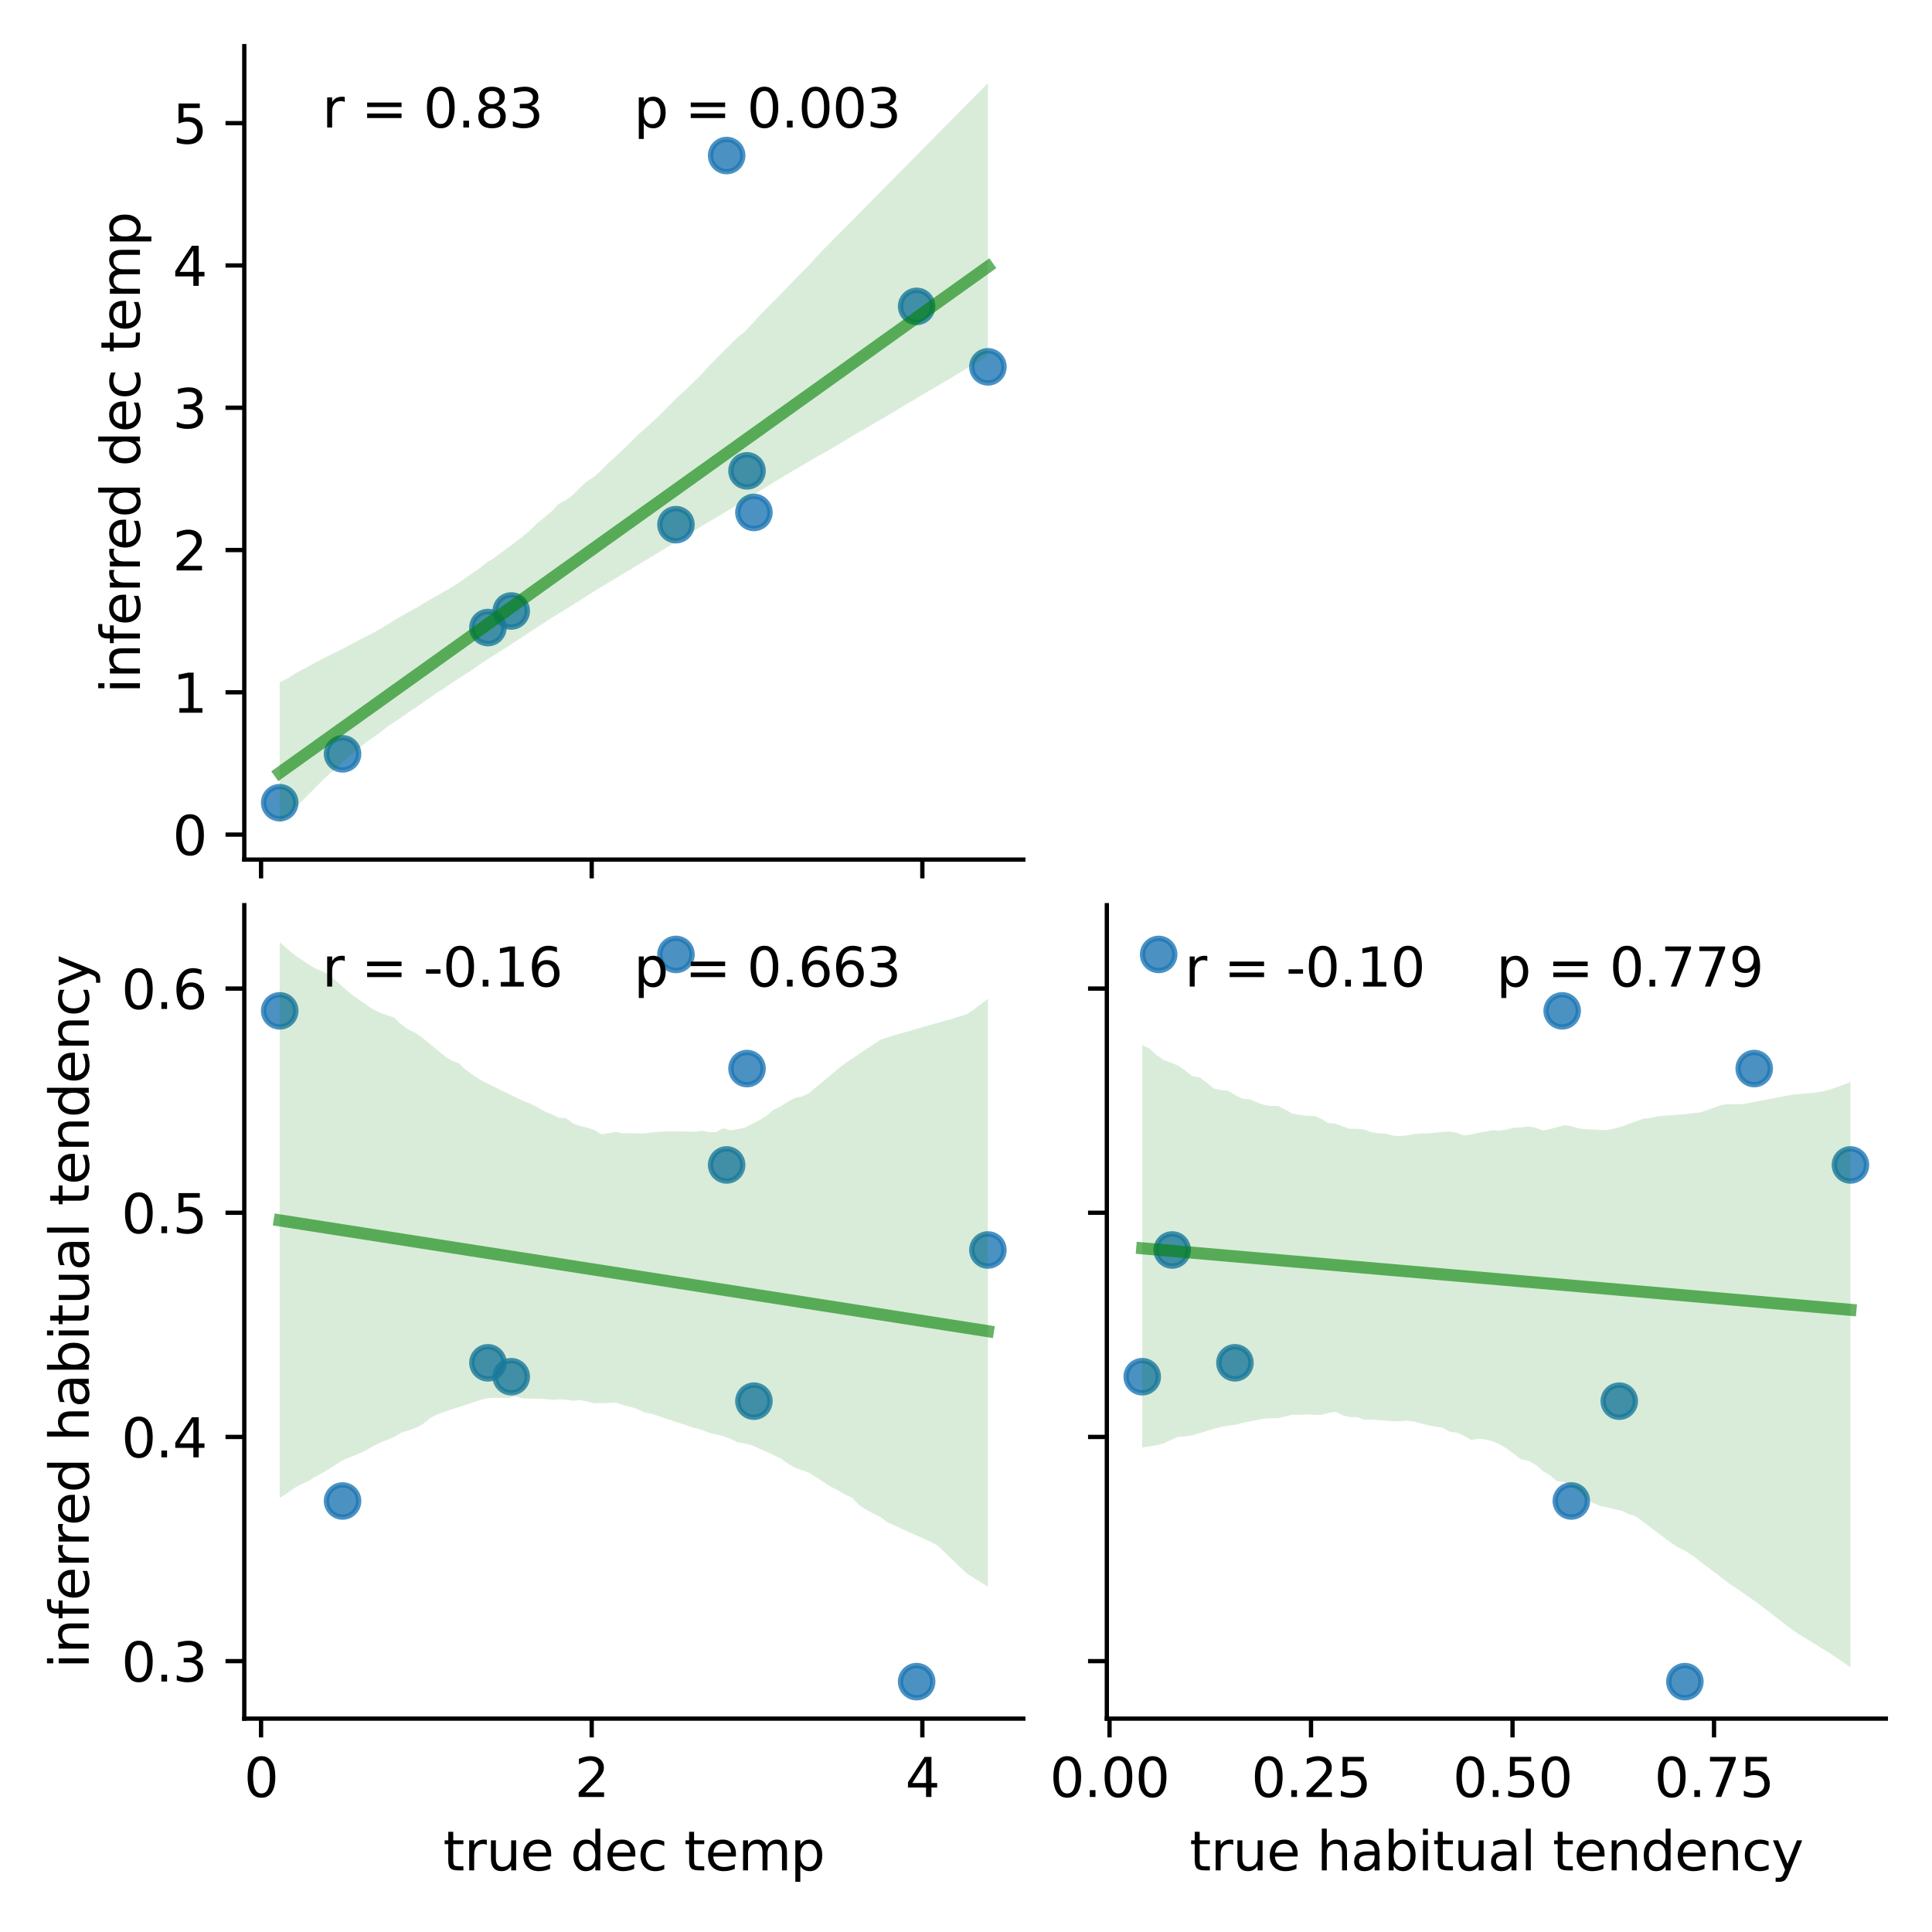 <?xml version="1.0" encoding="utf-8" standalone="no"?>
<!DOCTYPE svg PUBLIC "-//W3C//DTD SVG 1.1//EN"
  "http://www.w3.org/Graphics/SVG/1.1/DTD/svg11.dtd">
<svg xmlns:xlink="http://www.w3.org/1999/xlink" width="360pt" height="360pt" viewBox="0 0 360 360" xmlns="http://www.w3.org/2000/svg" version="1.1">
 <defs>
  <style type="text/css">*{stroke-linejoin: round; stroke-linecap: butt}</style>
 </defs>
 <g id="figure_1">
  <g id="patch_1">
   <path d="M 0 360 
L 360 360 
L 360 0 
L 0 0 
z
" style="fill: #ffffff"/>
  </g>
  <g id="axes_1">
   <g id="patch_2">
    <path d="M 45.52 160.17 
L 190.679 160.17 
L 190.679 8.6 
L 45.52 8.6 
z
" style="fill: #ffffff"/>
   </g>
   <g id="PathCollection_1">
    <defs>
     <path id="m0ce96369a1" d="M 0 3 
C 0.796 3 1.559 2.684 2.121 2.121 
C 2.684 1.559 3 0.796 3 0 
C 3 -0.796 2.684 -1.559 2.121 -2.121 
C 1.559 -2.684 0.796 -3 0 -3 
C -0.796 -3 -1.559 -2.684 -2.121 -2.121 
C -2.684 -1.559 -3 -0.796 -3 0 
C -3 0.796 -2.684 1.559 -2.121 2.121 
C -1.559 2.684 -0.796 3 0 3 
z
" style="stroke: #1f77b4; stroke-opacity: 0.8"/>
    </defs>
    <g clip-path="url(#p98233276cc)">
     <use xlink:href="#m0ce96369a1" x="135.4" y="28.982" style="fill: #1f77b4; fill-opacity: 0.8; stroke: #1f77b4; stroke-opacity: 0.8"/>
     <use xlink:href="#m0ce96369a1" x="140.481" y="95.484" style="fill: #1f77b4; fill-opacity: 0.8; stroke: #1f77b4; stroke-opacity: 0.8"/>
     <use xlink:href="#m0ce96369a1" x="63.831" y="140.466" style="fill: #1f77b4; fill-opacity: 0.8; stroke: #1f77b4; stroke-opacity: 0.8"/>
     <use xlink:href="#m0ce96369a1" x="184.081" y="68.357" style="fill: #1f77b4; fill-opacity: 0.8; stroke: #1f77b4; stroke-opacity: 0.8"/>
     <use xlink:href="#m0ce96369a1" x="52.118" y="149.57" style="fill: #1f77b4; fill-opacity: 0.8; stroke: #1f77b4; stroke-opacity: 0.8"/>
     <use xlink:href="#m0ce96369a1" x="90.92" y="116.936" style="fill: #1f77b4; fill-opacity: 0.8; stroke: #1f77b4; stroke-opacity: 0.8"/>
     <use xlink:href="#m0ce96369a1" x="125.955" y="97.766" style="fill: #1f77b4; fill-opacity: 0.8; stroke: #1f77b4; stroke-opacity: 0.8"/>
     <use xlink:href="#m0ce96369a1" x="170.801" y="57.088" style="fill: #1f77b4; fill-opacity: 0.8; stroke: #1f77b4; stroke-opacity: 0.8"/>
     <use xlink:href="#m0ce96369a1" x="139.196" y="87.735" style="fill: #1f77b4; fill-opacity: 0.8; stroke: #1f77b4; stroke-opacity: 0.8"/>
     <use xlink:href="#m0ce96369a1" x="95.263" y="113.847" style="fill: #1f77b4; fill-opacity: 0.8; stroke: #1f77b4; stroke-opacity: 0.8"/>
    </g>
   </g>
   <g id="PolyCollection_1">
    <path d="M 52.118 127.131 
L 52.118 153.28 
L 53.451 152.009 
L 54.784 150.755 
L 56.117 149.424 
L 57.45 148.082 
L 58.783 146.739 
L 60.116 145.394 
L 61.449 144.128 
L 62.782 143.076 
L 64.115 141.781 
L 65.448 140.61 
L 66.781 139.493 
L 68.114 138.402 
L 69.447 137.471 
L 70.78 136.509 
L 72.112 135.465 
L 73.445 134.57 
L 74.778 133.683 
L 76.111 132.729 
L 77.444 131.839 
L 78.777 130.937 
L 80.11 130.005 
L 81.443 129.071 
L 82.776 128.224 
L 84.109 127.313 
L 85.442 126.43 
L 86.775 125.598 
L 88.108 124.729 
L 89.441 123.811 
L 90.774 122.886 
L 92.107 122.054 
L 93.44 121.229 
L 94.773 120.372 
L 96.106 119.49 
L 97.439 118.626 
L 98.772 117.755 
L 100.105 116.882 
L 101.438 116.009 
L 102.77 115.154 
L 104.103 114.328 
L 105.436 113.518 
L 106.769 112.695 
L 108.102 111.841 
L 109.435 110.985 
L 110.768 110.142 
L 112.101 109.327 
L 113.434 108.526 
L 114.767 107.726 
L 116.1 106.925 
L 117.433 106.124 
L 118.766 105.323 
L 120.099 104.522 
L 121.432 103.72 
L 122.765 102.919 
L 124.098 102.118 
L 125.431 101.292 
L 126.764 100.473 
L 128.097 99.673 
L 129.43 98.873 
L 130.763 98.032 
L 132.096 97.224 
L 133.428 96.437 
L 134.761 95.649 
L 136.094 94.861 
L 137.427 94.051 
L 138.76 93.218 
L 140.093 92.394 
L 141.426 91.57 
L 142.759 90.749 
L 144.092 89.931 
L 145.425 89.117 
L 146.758 88.303 
L 148.091 87.543 
L 149.424 86.741 
L 150.757 85.966 
L 152.09 85.185 
L 153.423 84.453 
L 154.756 83.669 
L 156.089 82.897 
L 157.422 82.098 
L 158.755 81.298 
L 160.088 80.497 
L 161.421 79.761 
L 162.754 78.955 
L 164.086 78.201 
L 165.419 77.41 
L 166.752 76.618 
L 168.085 75.825 
L 169.418 75.032 
L 170.751 74.239 
L 172.084 73.434 
L 173.417 72.654 
L 174.75 71.871 
L 176.083 71.089 
L 177.416 70.3 
L 178.749 69.489 
L 180.082 68.693 
L 181.415 67.9 
L 182.748 67.108 
L 184.081 66.331 
L 184.081 15.49 
L 184.081 15.49 
L 182.748 16.838 
L 181.415 18.187 
L 180.082 19.536 
L 178.749 20.885 
L 177.416 22.234 
L 176.083 23.583 
L 174.75 24.931 
L 173.417 26.28 
L 172.084 27.629 
L 170.751 28.978 
L 169.418 30.327 
L 168.085 31.676 
L 166.752 33.025 
L 165.419 34.373 
L 164.086 35.722 
L 162.754 37.071 
L 161.421 38.42 
L 160.088 39.769 
L 158.755 41.118 
L 157.422 42.466 
L 156.089 43.815 
L 154.756 45.164 
L 153.423 46.519 
L 152.09 47.912 
L 150.757 49.402 
L 149.424 50.716 
L 148.091 52.082 
L 146.758 53.47 
L 145.425 54.859 
L 144.092 56.201 
L 142.759 57.533 
L 141.426 58.915 
L 140.093 60.396 
L 138.76 61.806 
L 137.427 62.863 
L 136.094 64.192 
L 134.761 65.522 
L 133.428 66.854 
L 132.096 68.185 
L 130.763 69.692 
L 129.43 71.007 
L 128.097 72.321 
L 126.764 73.505 
L 125.431 74.81 
L 124.098 76.149 
L 122.765 77.504 
L 121.432 78.742 
L 120.099 79.954 
L 118.766 81.1 
L 117.433 82.482 
L 116.1 83.748 
L 114.767 85.008 
L 113.434 86.202 
L 112.101 87.534 
L 110.768 88.801 
L 109.435 89.623 
L 108.102 90.838 
L 106.769 92.203 
L 105.436 93.181 
L 104.103 93.905 
L 102.77 95.294 
L 101.438 96.409 
L 100.105 97.488 
L 98.772 98.829 
L 97.439 99.931 
L 96.106 100.947 
L 94.773 101.961 
L 93.44 102.943 
L 92.107 103.958 
L 90.774 104.764 
L 89.441 105.822 
L 88.108 106.746 
L 86.775 107.651 
L 85.442 108.609 
L 84.109 109.464 
L 82.776 110.219 
L 81.443 110.975 
L 80.11 111.73 
L 78.777 112.52 
L 77.444 113.339 
L 76.111 114.052 
L 74.778 114.812 
L 73.445 115.617 
L 72.112 116.422 
L 70.78 117.228 
L 69.447 117.978 
L 68.114 118.661 
L 66.781 119.344 
L 65.448 120.027 
L 64.115 120.768 
L 62.782 121.427 
L 61.449 122.087 
L 60.116 122.752 
L 58.783 123.432 
L 57.45 124.216 
L 56.117 124.86 
L 54.784 125.639 
L 53.451 126.483 
L 52.118 127.131 
z
" clip-path="url(#p98233276cc)" style="fill: #008000; fill-opacity: 0.15"/>
   </g>
   <g id="matplotlib.axis_1">
    <g id="xtick_1">
     <g id="line2d_1">
      <defs>
       <path id="me185309264" d="M 0 0 
L 0 3.5 
" style="stroke: #000000; stroke-width: 0.8"/>
      </defs>
      <g>
       <use xlink:href="#me185309264" x="48.644" y="160.17" style="stroke: #000000; stroke-width: 0.8"/>
      </g>
     </g>
    </g>
    <g id="xtick_2">
     <g id="line2d_2">
      <g>
       <use xlink:href="#me185309264" x="110.255" y="160.17" style="stroke: #000000; stroke-width: 0.8"/>
      </g>
     </g>
    </g>
    <g id="xtick_3">
     <g id="line2d_3">
      <g>
       <use xlink:href="#me185309264" x="171.866" y="160.17" style="stroke: #000000; stroke-width: 0.8"/>
      </g>
     </g>
    </g>
   </g>
   <g id="matplotlib.axis_2">
    <g id="ytick_1">
     <g id="line2d_4">
      <defs>
       <path id="m3d293c53b1" d="M 0 0 
L -3.5 0 
" style="stroke: #000000; stroke-width: 0.8"/>
      </defs>
      <g>
       <use xlink:href="#m3d293c53b1" x="45.52" y="155.517" style="stroke: #000000; stroke-width: 0.8"/>
      </g>
     </g>
     <g id="text_1">
      <!-- 0 -->
      <g transform="translate(32.157 159.316) scale(0.1 -0.1)">
       <defs>
        <path id="DejaVuSans-30" d="M 2034 4250 
Q 1547 4250 1301 3770 
Q 1056 3291 1056 2328 
Q 1056 1369 1301 889 
Q 1547 409 2034 409 
Q 2525 409 2770 889 
Q 3016 1369 3016 2328 
Q 3016 3291 2770 3770 
Q 2525 4250 2034 4250 
z
M 2034 4750 
Q 2819 4750 3233 4129 
Q 3647 3509 3647 2328 
Q 3647 1150 3233 529 
Q 2819 -91 2034 -91 
Q 1250 -91 836 529 
Q 422 1150 422 2328 
Q 422 3509 836 4129 
Q 1250 4750 2034 4750 
z
" transform="scale(0.016)"/>
       </defs>
       <use xlink:href="#DejaVuSans-30"/>
      </g>
     </g>
    </g>
    <g id="ytick_2">
     <g id="line2d_5">
      <g>
       <use xlink:href="#m3d293c53b1" x="45.52" y="129.003" style="stroke: #000000; stroke-width: 0.8"/>
      </g>
     </g>
     <g id="text_2">
      <!-- 1 -->
      <g transform="translate(32.157 132.802) scale(0.1 -0.1)">
       <defs>
        <path id="DejaVuSans-31" d="M 794 531 
L 1825 531 
L 1825 4091 
L 703 3866 
L 703 4441 
L 1819 4666 
L 2450 4666 
L 2450 531 
L 3481 531 
L 3481 0 
L 794 0 
L 794 531 
z
" transform="scale(0.016)"/>
       </defs>
       <use xlink:href="#DejaVuSans-31"/>
      </g>
     </g>
    </g>
    <g id="ytick_3">
     <g id="line2d_6">
      <g>
       <use xlink:href="#m3d293c53b1" x="45.52" y="102.489" style="stroke: #000000; stroke-width: 0.8"/>
      </g>
     </g>
     <g id="text_3">
      <!-- 2 -->
      <g transform="translate(32.157 106.289) scale(0.1 -0.1)">
       <defs>
        <path id="DejaVuSans-32" d="M 1228 531 
L 3431 531 
L 3431 0 
L 469 0 
L 469 531 
Q 828 903 1448 1529 
Q 2069 2156 2228 2338 
Q 2531 2678 2651 2914 
Q 2772 3150 2772 3378 
Q 2772 3750 2511 3984 
Q 2250 4219 1831 4219 
Q 1534 4219 1204 4116 
Q 875 4013 500 3803 
L 500 4441 
Q 881 4594 1212 4672 
Q 1544 4750 1819 4750 
Q 2544 4750 2975 4387 
Q 3406 4025 3406 3419 
Q 3406 3131 3298 2873 
Q 3191 2616 2906 2266 
Q 2828 2175 2409 1742 
Q 1991 1309 1228 531 
z
" transform="scale(0.016)"/>
       </defs>
       <use xlink:href="#DejaVuSans-32"/>
      </g>
     </g>
    </g>
    <g id="ytick_4">
     <g id="line2d_7">
      <g>
       <use xlink:href="#m3d293c53b1" x="45.52" y="75.976" style="stroke: #000000; stroke-width: 0.8"/>
      </g>
     </g>
     <g id="text_4">
      <!-- 3 -->
      <g transform="translate(32.157 79.775) scale(0.1 -0.1)">
       <defs>
        <path id="DejaVuSans-33" d="M 2597 2516 
Q 3050 2419 3304 2112 
Q 3559 1806 3559 1356 
Q 3559 666 3084 287 
Q 2609 -91 1734 -91 
Q 1441 -91 1130 -33 
Q 819 25 488 141 
L 488 750 
Q 750 597 1062 519 
Q 1375 441 1716 441 
Q 2309 441 2620 675 
Q 2931 909 2931 1356 
Q 2931 1769 2642 2001 
Q 2353 2234 1838 2234 
L 1294 2234 
L 1294 2753 
L 1863 2753 
Q 2328 2753 2575 2939 
Q 2822 3125 2822 3475 
Q 2822 3834 2567 4026 
Q 2313 4219 1838 4219 
Q 1578 4219 1281 4162 
Q 984 4106 628 3988 
L 628 4550 
Q 988 4650 1302 4700 
Q 1616 4750 1894 4750 
Q 2613 4750 3031 4423 
Q 3450 4097 3450 3541 
Q 3450 3153 3228 2886 
Q 3006 2619 2597 2516 
z
" transform="scale(0.016)"/>
       </defs>
       <use xlink:href="#DejaVuSans-33"/>
      </g>
     </g>
    </g>
    <g id="ytick_5">
     <g id="line2d_8">
      <g>
       <use xlink:href="#m3d293c53b1" x="45.52" y="49.462" style="stroke: #000000; stroke-width: 0.8"/>
      </g>
     </g>
     <g id="text_5">
      <!-- 4 -->
      <g transform="translate(32.157 53.261) scale(0.1 -0.1)">
       <defs>
        <path id="DejaVuSans-34" d="M 2419 4116 
L 825 1625 
L 2419 1625 
L 2419 4116 
z
M 2253 4666 
L 3047 4666 
L 3047 1625 
L 3713 1625 
L 3713 1100 
L 3047 1100 
L 3047 0 
L 2419 0 
L 2419 1100 
L 313 1100 
L 313 1709 
L 2253 4666 
z
" transform="scale(0.016)"/>
       </defs>
       <use xlink:href="#DejaVuSans-34"/>
      </g>
     </g>
    </g>
    <g id="ytick_6">
     <g id="line2d_9">
      <g>
       <use xlink:href="#m3d293c53b1" x="45.52" y="22.948" style="stroke: #000000; stroke-width: 0.8"/>
      </g>
     </g>
     <g id="text_6">
      <!-- 5 -->
      <g transform="translate(32.157 26.748) scale(0.1 -0.1)">
       <defs>
        <path id="DejaVuSans-35" d="M 691 4666 
L 3169 4666 
L 3169 4134 
L 1269 4134 
L 1269 2991 
Q 1406 3038 1543 3061 
Q 1681 3084 1819 3084 
Q 2600 3084 3056 2656 
Q 3513 2228 3513 1497 
Q 3513 744 3044 326 
Q 2575 -91 1722 -91 
Q 1428 -91 1123 -41 
Q 819 9 494 109 
L 494 744 
Q 775 591 1075 516 
Q 1375 441 1709 441 
Q 2250 441 2565 725 
Q 2881 1009 2881 1497 
Q 2881 1984 2565 2268 
Q 2250 2553 1709 2553 
Q 1456 2553 1204 2497 
Q 953 2441 691 2322 
L 691 4666 
z
" transform="scale(0.016)"/>
       </defs>
       <use xlink:href="#DejaVuSans-35"/>
      </g>
     </g>
    </g>
    <g id="text_7">
     <!-- inferred dec temp -->
     <g transform="translate(26.078 129.201) rotate(-90) scale(0.1 -0.1)">
      <defs>
       <path id="DejaVuSans-69" d="M 603 3500 
L 1178 3500 
L 1178 0 
L 603 0 
L 603 3500 
z
M 603 4863 
L 1178 4863 
L 1178 4134 
L 603 4134 
L 603 4863 
z
" transform="scale(0.016)"/>
       <path id="DejaVuSans-6e" d="M 3513 2113 
L 3513 0 
L 2938 0 
L 2938 2094 
Q 2938 2591 2744 2837 
Q 2550 3084 2163 3084 
Q 1697 3084 1428 2787 
Q 1159 2491 1159 1978 
L 1159 0 
L 581 0 
L 581 3500 
L 1159 3500 
L 1159 2956 
Q 1366 3272 1645 3428 
Q 1925 3584 2291 3584 
Q 2894 3584 3203 3211 
Q 3513 2838 3513 2113 
z
" transform="scale(0.016)"/>
       <path id="DejaVuSans-66" d="M 2375 4863 
L 2375 4384 
L 1825 4384 
Q 1516 4384 1395 4259 
Q 1275 4134 1275 3809 
L 1275 3500 
L 2222 3500 
L 2222 3053 
L 1275 3053 
L 1275 0 
L 697 0 
L 697 3053 
L 147 3053 
L 147 3500 
L 697 3500 
L 697 3744 
Q 697 4328 969 4595 
Q 1241 4863 1831 4863 
L 2375 4863 
z
" transform="scale(0.016)"/>
       <path id="DejaVuSans-65" d="M 3597 1894 
L 3597 1613 
L 953 1613 
Q 991 1019 1311 708 
Q 1631 397 2203 397 
Q 2534 397 2845 478 
Q 3156 559 3463 722 
L 3463 178 
Q 3153 47 2828 -22 
Q 2503 -91 2169 -91 
Q 1331 -91 842 396 
Q 353 884 353 1716 
Q 353 2575 817 3079 
Q 1281 3584 2069 3584 
Q 2775 3584 3186 3129 
Q 3597 2675 3597 1894 
z
M 3022 2063 
Q 3016 2534 2758 2815 
Q 2500 3097 2075 3097 
Q 1594 3097 1305 2825 
Q 1016 2553 972 2059 
L 3022 2063 
z
" transform="scale(0.016)"/>
       <path id="DejaVuSans-72" d="M 2631 2963 
Q 2534 3019 2420 3045 
Q 2306 3072 2169 3072 
Q 1681 3072 1420 2755 
Q 1159 2438 1159 1844 
L 1159 0 
L 581 0 
L 581 3500 
L 1159 3500 
L 1159 2956 
Q 1341 3275 1631 3429 
Q 1922 3584 2338 3584 
Q 2397 3584 2469 3576 
Q 2541 3569 2628 3553 
L 2631 2963 
z
" transform="scale(0.016)"/>
       <path id="DejaVuSans-64" d="M 2906 2969 
L 2906 4863 
L 3481 4863 
L 3481 0 
L 2906 0 
L 2906 525 
Q 2725 213 2448 61 
Q 2172 -91 1784 -91 
Q 1150 -91 751 415 
Q 353 922 353 1747 
Q 353 2572 751 3078 
Q 1150 3584 1784 3584 
Q 2172 3584 2448 3432 
Q 2725 3281 2906 2969 
z
M 947 1747 
Q 947 1113 1208 752 
Q 1469 391 1925 391 
Q 2381 391 2643 752 
Q 2906 1113 2906 1747 
Q 2906 2381 2643 2742 
Q 2381 3103 1925 3103 
Q 1469 3103 1208 2742 
Q 947 2381 947 1747 
z
" transform="scale(0.016)"/>
       <path id="DejaVuSans-20" transform="scale(0.016)"/>
       <path id="DejaVuSans-63" d="M 3122 3366 
L 3122 2828 
Q 2878 2963 2633 3030 
Q 2388 3097 2138 3097 
Q 1578 3097 1268 2742 
Q 959 2388 959 1747 
Q 959 1106 1268 751 
Q 1578 397 2138 397 
Q 2388 397 2633 464 
Q 2878 531 3122 666 
L 3122 134 
Q 2881 22 2623 -34 
Q 2366 -91 2075 -91 
Q 1284 -91 818 406 
Q 353 903 353 1747 
Q 353 2603 823 3093 
Q 1294 3584 2113 3584 
Q 2378 3584 2631 3529 
Q 2884 3475 3122 3366 
z
" transform="scale(0.016)"/>
       <path id="DejaVuSans-74" d="M 1172 4494 
L 1172 3500 
L 2356 3500 
L 2356 3053 
L 1172 3053 
L 1172 1153 
Q 1172 725 1289 603 
Q 1406 481 1766 481 
L 2356 481 
L 2356 0 
L 1766 0 
Q 1100 0 847 248 
Q 594 497 594 1153 
L 594 3053 
L 172 3053 
L 172 3500 
L 594 3500 
L 594 4494 
L 1172 4494 
z
" transform="scale(0.016)"/>
       <path id="DejaVuSans-6d" d="M 3328 2828 
Q 3544 3216 3844 3400 
Q 4144 3584 4550 3584 
Q 5097 3584 5394 3201 
Q 5691 2819 5691 2113 
L 5691 0 
L 5113 0 
L 5113 2094 
Q 5113 2597 4934 2840 
Q 4756 3084 4391 3084 
Q 3944 3084 3684 2787 
Q 3425 2491 3425 1978 
L 3425 0 
L 2847 0 
L 2847 2094 
Q 2847 2600 2669 2842 
Q 2491 3084 2119 3084 
Q 1678 3084 1418 2786 
Q 1159 2488 1159 1978 
L 1159 0 
L 581 0 
L 581 3500 
L 1159 3500 
L 1159 2956 
Q 1356 3278 1631 3431 
Q 1906 3584 2284 3584 
Q 2666 3584 2933 3390 
Q 3200 3197 3328 2828 
z
" transform="scale(0.016)"/>
       <path id="DejaVuSans-70" d="M 1159 525 
L 1159 -1331 
L 581 -1331 
L 581 3500 
L 1159 3500 
L 1159 2969 
Q 1341 3281 1617 3432 
Q 1894 3584 2278 3584 
Q 2916 3584 3314 3078 
Q 3713 2572 3713 1747 
Q 3713 922 3314 415 
Q 2916 -91 2278 -91 
Q 1894 -91 1617 61 
Q 1341 213 1159 525 
z
M 3116 1747 
Q 3116 2381 2855 2742 
Q 2594 3103 2138 3103 
Q 1681 3103 1420 2742 
Q 1159 2381 1159 1747 
Q 1159 1113 1420 752 
Q 1681 391 2138 391 
Q 2594 391 2855 752 
Q 3116 1113 3116 1747 
z
" transform="scale(0.016)"/>
      </defs>
      <use xlink:href="#DejaVuSans-69"/>
      <use xlink:href="#DejaVuSans-6e" x="27.783"/>
      <use xlink:href="#DejaVuSans-66" x="91.162"/>
      <use xlink:href="#DejaVuSans-65" x="126.367"/>
      <use xlink:href="#DejaVuSans-72" x="187.891"/>
      <use xlink:href="#DejaVuSans-72" x="227.254"/>
      <use xlink:href="#DejaVuSans-65" x="266.117"/>
      <use xlink:href="#DejaVuSans-64" x="327.641"/>
      <use xlink:href="#DejaVuSans-20" x="391.117"/>
      <use xlink:href="#DejaVuSans-64" x="422.904"/>
      <use xlink:href="#DejaVuSans-65" x="486.381"/>
      <use xlink:href="#DejaVuSans-63" x="547.904"/>
      <use xlink:href="#DejaVuSans-20" x="602.885"/>
      <use xlink:href="#DejaVuSans-74" x="634.672"/>
      <use xlink:href="#DejaVuSans-65" x="673.881"/>
      <use xlink:href="#DejaVuSans-6d" x="735.404"/>
      <use xlink:href="#DejaVuSans-70" x="832.816"/>
     </g>
    </g>
   </g>
   <g id="line2d_10">
    <path d="M 52.118 143.987 
L 53.451 143.035 
L 54.784 142.083 
L 56.117 141.13 
L 57.45 140.178 
L 58.783 139.225 
L 60.116 138.273 
L 61.449 137.32 
L 62.782 136.368 
L 64.115 135.415 
L 65.448 134.463 
L 66.781 133.511 
L 68.114 132.558 
L 69.447 131.606 
L 70.78 130.653 
L 72.112 129.701 
L 73.445 128.748 
L 74.778 127.796 
L 76.111 126.843 
L 77.444 125.891 
L 78.777 124.939 
L 80.11 123.986 
L 81.443 123.034 
L 82.776 122.081 
L 84.109 121.129 
L 85.442 120.176 
L 86.775 119.224 
L 88.108 118.271 
L 89.441 117.319 
L 90.774 116.367 
L 92.107 115.414 
L 93.44 114.462 
L 94.773 113.509 
L 96.106 112.557 
L 97.439 111.604 
L 98.772 110.652 
L 100.105 109.699 
L 101.438 108.747 
L 102.77 107.795 
L 104.103 106.842 
L 105.436 105.89 
L 106.769 104.937 
L 108.102 103.985 
L 109.435 103.032 
L 110.768 102.08 
L 112.101 101.127 
L 113.434 100.175 
L 114.767 99.223 
L 116.1 98.27 
L 117.433 97.318 
L 118.766 96.365 
L 120.099 95.413 
L 121.432 94.46 
L 122.765 93.508 
L 124.098 92.555 
L 125.431 91.603 
L 126.764 90.651 
L 128.097 89.698 
L 129.43 88.746 
L 130.763 87.793 
L 132.096 86.841 
L 133.428 85.888 
L 134.761 84.936 
L 136.094 83.983 
L 137.427 83.031 
L 138.76 82.079 
L 140.093 81.126 
L 141.426 80.174 
L 142.759 79.221 
L 144.092 78.269 
L 145.425 77.316 
L 146.758 76.364 
L 148.091 75.411 
L 149.424 74.459 
L 150.757 73.507 
L 152.09 72.554 
L 153.423 71.602 
L 154.756 70.649 
L 156.089 69.697 
L 157.422 68.744 
L 158.755 67.792 
L 160.088 66.839 
L 161.421 65.887 
L 162.754 64.934 
L 164.086 63.982 
L 165.419 63.03 
L 166.752 62.077 
L 168.085 61.125 
L 169.418 60.172 
L 170.751 59.22 
L 172.084 58.267 
L 173.417 57.315 
L 174.75 56.362 
L 176.083 55.41 
L 177.416 54.458 
L 178.749 53.505 
L 180.082 52.553 
L 181.415 51.6 
L 182.748 50.648 
L 184.081 49.695 
" clip-path="url(#p98233276cc)" style="fill: none; stroke: #008000; stroke-opacity: 0.6; stroke-width: 2.25; stroke-linecap: square"/>
   </g>
   <g id="patch_3">
    <path d="M 45.52 160.17 
L 45.52 8.6 
" style="fill: none; stroke: #000000; stroke-width: 0.8; stroke-linejoin: miter; stroke-linecap: square"/>
   </g>
   <g id="patch_4">
    <path d="M 45.52 160.17 
L 190.679 160.17 
" style="fill: none; stroke: #000000; stroke-width: 0.8; stroke-linejoin: miter; stroke-linecap: square"/>
   </g>
   <g id="text_8">
    <!-- r = 0.83  -->
    <g transform="translate(60.036 23.757) scale(0.1 -0.1)">
     <defs>
      <path id="DejaVuSans-3d" d="M 678 2906 
L 4684 2906 
L 4684 2381 
L 678 2381 
L 678 2906 
z
M 678 1631 
L 4684 1631 
L 4684 1100 
L 678 1100 
L 678 1631 
z
" transform="scale(0.016)"/>
      <path id="DejaVuSans-2e" d="M 684 794 
L 1344 794 
L 1344 0 
L 684 0 
L 684 794 
z
" transform="scale(0.016)"/>
      <path id="DejaVuSans-38" d="M 2034 2216 
Q 1584 2216 1326 1975 
Q 1069 1734 1069 1313 
Q 1069 891 1326 650 
Q 1584 409 2034 409 
Q 2484 409 2743 651 
Q 3003 894 3003 1313 
Q 3003 1734 2745 1975 
Q 2488 2216 2034 2216 
z
M 1403 2484 
Q 997 2584 770 2862 
Q 544 3141 544 3541 
Q 544 4100 942 4425 
Q 1341 4750 2034 4750 
Q 2731 4750 3128 4425 
Q 3525 4100 3525 3541 
Q 3525 3141 3298 2862 
Q 3072 2584 2669 2484 
Q 3125 2378 3379 2068 
Q 3634 1759 3634 1313 
Q 3634 634 3220 271 
Q 2806 -91 2034 -91 
Q 1263 -91 848 271 
Q 434 634 434 1313 
Q 434 1759 690 2068 
Q 947 2378 1403 2484 
z
M 1172 3481 
Q 1172 3119 1398 2916 
Q 1625 2713 2034 2713 
Q 2441 2713 2670 2916 
Q 2900 3119 2900 3481 
Q 2900 3844 2670 4047 
Q 2441 4250 2034 4250 
Q 1625 4250 1398 4047 
Q 1172 3844 1172 3481 
z
" transform="scale(0.016)"/>
     </defs>
     <use xlink:href="#DejaVuSans-72"/>
     <use xlink:href="#DejaVuSans-20" x="41.113"/>
     <use xlink:href="#DejaVuSans-3d" x="72.9"/>
     <use xlink:href="#DejaVuSans-20" x="156.689"/>
     <use xlink:href="#DejaVuSans-30" x="188.477"/>
     <use xlink:href="#DejaVuSans-2e" x="252.1"/>
     <use xlink:href="#DejaVuSans-38" x="283.887"/>
     <use xlink:href="#DejaVuSans-33" x="347.51"/>
     <use xlink:href="#DejaVuSans-20" x="411.133"/>
    </g>
   </g>
   <g id="text_9">
    <!-- p = 0.003 -->
    <g transform="translate(118.099 23.757) scale(0.1 -0.1)">
     <use xlink:href="#DejaVuSans-70"/>
     <use xlink:href="#DejaVuSans-20" x="63.477"/>
     <use xlink:href="#DejaVuSans-3d" x="95.264"/>
     <use xlink:href="#DejaVuSans-20" x="179.053"/>
     <use xlink:href="#DejaVuSans-30" x="210.84"/>
     <use xlink:href="#DejaVuSans-2e" x="274.463"/>
     <use xlink:href="#DejaVuSans-30" x="306.25"/>
     <use xlink:href="#DejaVuSans-30" x="369.873"/>
     <use xlink:href="#DejaVuSans-33" x="433.496"/>
    </g>
   </g>
  </g>
  <g id="axes_2">
   <g id="patch_5">
    <path d="M 45.52 320.24 
L 190.679 320.24 
L 190.679 168.67 
L 45.52 168.67 
z
" style="fill: #ffffff"/>
   </g>
   <g id="PathCollection_2">
    <g clip-path="url(#p2755424ee0)">
     <use xlink:href="#m0ce96369a1" x="135.4" y="217.07" style="fill: #1f77b4; fill-opacity: 0.8; stroke: #1f77b4; stroke-opacity: 0.8"/>
     <use xlink:href="#m0ce96369a1" x="140.481" y="261.087" style="fill: #1f77b4; fill-opacity: 0.8; stroke: #1f77b4; stroke-opacity: 0.8"/>
     <use xlink:href="#m0ce96369a1" x="63.831" y="279.688" style="fill: #1f77b4; fill-opacity: 0.8; stroke: #1f77b4; stroke-opacity: 0.8"/>
     <use xlink:href="#m0ce96369a1" x="184.081" y="232.917" style="fill: #1f77b4; fill-opacity: 0.8; stroke: #1f77b4; stroke-opacity: 0.8"/>
     <use xlink:href="#m0ce96369a1" x="52.118" y="188.357" style="fill: #1f77b4; fill-opacity: 0.8; stroke: #1f77b4; stroke-opacity: 0.8"/>
     <use xlink:href="#m0ce96369a1" x="90.92" y="253.939" style="fill: #1f77b4; fill-opacity: 0.8; stroke: #1f77b4; stroke-opacity: 0.8"/>
     <use xlink:href="#m0ce96369a1" x="125.955" y="177.844" style="fill: #1f77b4; fill-opacity: 0.8; stroke: #1f77b4; stroke-opacity: 0.8"/>
     <use xlink:href="#m0ce96369a1" x="170.801" y="313.35" style="fill: #1f77b4; fill-opacity: 0.8; stroke: #1f77b4; stroke-opacity: 0.8"/>
     <use xlink:href="#m0ce96369a1" x="139.196" y="199.113" style="fill: #1f77b4; fill-opacity: 0.8; stroke: #1f77b4; stroke-opacity: 0.8"/>
     <use xlink:href="#m0ce96369a1" x="95.263" y="256.529" style="fill: #1f77b4; fill-opacity: 0.8; stroke: #1f77b4; stroke-opacity: 0.8"/>
    </g>
   </g>
   <g id="PolyCollection_2">
    <path d="M 52.118 175.56 
L 52.118 279.127 
L 53.451 278.295 
L 54.784 277.326 
L 56.117 276.564 
L 57.45 275.974 
L 58.783 275.15 
L 60.116 274.439 
L 61.449 273.634 
L 62.782 272.791 
L 64.115 271.948 
L 65.448 271.435 
L 66.781 270.904 
L 68.114 270.305 
L 69.447 269.502 
L 70.78 268.84 
L 72.112 268.302 
L 73.445 267.771 
L 74.778 266.931 
L 76.111 266.544 
L 77.444 266.073 
L 78.777 265.358 
L 80.11 264.278 
L 81.443 263.586 
L 82.776 263.113 
L 84.109 262.606 
L 85.442 262.223 
L 86.775 261.779 
L 88.108 261.338 
L 89.441 260.894 
L 90.774 260.54 
L 92.107 260.468 
L 93.44 260.483 
L 94.773 260.472 
L 96.106 260.222 
L 97.439 260.582 
L 98.772 260.618 
L 100.105 260.659 
L 101.438 260.69 
L 102.77 260.831 
L 104.103 260.757 
L 105.436 260.791 
L 106.769 261.022 
L 108.102 260.867 
L 109.435 261.17 
L 110.768 261.49 
L 112.101 261.444 
L 113.434 261.411 
L 114.767 261.363 
L 116.1 261.809 
L 117.433 262.131 
L 118.766 262.576 
L 120.099 263.189 
L 121.432 263.449 
L 122.765 263.889 
L 124.098 264.333 
L 125.431 264.778 
L 126.764 265.214 
L 128.097 265.656 
L 129.43 266.085 
L 130.763 266.442 
L 132.096 266.977 
L 133.428 267.285 
L 134.761 267.608 
L 136.094 268.084 
L 137.427 268.742 
L 138.76 268.973 
L 140.093 269.31 
L 141.426 269.916 
L 142.759 270.503 
L 144.092 271.098 
L 145.425 271.749 
L 146.758 272.67 
L 148.091 273.487 
L 149.424 273.946 
L 150.757 274.408 
L 152.09 275.272 
L 153.423 276.137 
L 154.756 277 
L 156.089 277.678 
L 157.422 278.45 
L 158.755 279.064 
L 160.088 280.459 
L 161.421 281.321 
L 162.754 282.038 
L 164.086 282.689 
L 165.419 283.704 
L 166.752 284.292 
L 168.085 284.893 
L 169.418 285.493 
L 170.751 286.094 
L 172.084 286.694 
L 173.417 287.293 
L 174.75 288.021 
L 176.083 289.304 
L 177.416 290.587 
L 178.749 291.87 
L 180.082 293.145 
L 181.415 293.989 
L 182.748 294.827 
L 184.081 295.664 
L 184.081 186.12 
L 184.081 186.12 
L 182.748 187.128 
L 181.415 188.145 
L 180.082 189.011 
L 178.749 189.412 
L 177.416 189.838 
L 176.083 190.195 
L 174.75 190.578 
L 173.417 190.962 
L 172.084 191.345 
L 170.751 191.728 
L 169.418 192.111 
L 168.085 192.494 
L 166.752 192.877 
L 165.419 193.267 
L 164.086 193.728 
L 162.754 194.606 
L 161.421 195.491 
L 160.088 196.388 
L 158.755 197.284 
L 157.422 198.181 
L 156.089 199.21 
L 154.756 200.327 
L 153.423 201.443 
L 152.09 202.559 
L 150.757 203.676 
L 149.424 204.327 
L 148.091 204.595 
L 146.758 205.296 
L 145.425 206.184 
L 144.092 206.806 
L 142.759 207.969 
L 141.426 208.787 
L 140.093 209.417 
L 138.76 210.123 
L 137.427 210.405 
L 136.094 210.6 
L 134.761 210.235 
L 133.428 210.962 
L 132.096 210.94 
L 130.763 210.685 
L 129.43 210.876 
L 128.097 210.859 
L 126.764 210.829 
L 125.431 210.801 
L 124.098 210.818 
L 122.765 210.883 
L 121.432 211.027 
L 120.099 211.174 
L 118.766 211.192 
L 117.433 211.133 
L 116.1 211.191 
L 114.767 210.906 
L 113.434 211.148 
L 112.101 211.365 
L 110.768 210.57 
L 109.435 210.136 
L 108.102 209.818 
L 106.769 209.346 
L 105.436 208.338 
L 104.103 208.266 
L 102.77 207.615 
L 101.438 207.097 
L 100.105 206.297 
L 98.772 205.631 
L 97.439 205.125 
L 96.106 204.473 
L 94.773 203.821 
L 93.44 203.169 
L 92.107 202.517 
L 90.774 201.865 
L 89.441 201.167 
L 88.108 200.312 
L 86.775 199.324 
L 85.442 198.099 
L 84.109 197.638 
L 82.776 196.721 
L 81.443 195.619 
L 80.11 194.529 
L 78.777 193.44 
L 77.444 192.489 
L 76.111 191.831 
L 74.778 190.882 
L 73.445 189.607 
L 72.112 189.149 
L 70.78 188.694 
L 69.447 188.055 
L 68.114 187.129 
L 66.781 186.198 
L 65.448 185.267 
L 64.115 184.101 
L 62.782 182.911 
L 61.449 181.721 
L 60.116 181.003 
L 58.783 180.482 
L 57.45 179.677 
L 56.117 178.786 
L 54.784 177.85 
L 53.451 176.751 
L 52.118 175.56 
z
" clip-path="url(#p2755424ee0)" style="fill: #008000; fill-opacity: 0.15"/>
   </g>
   <g id="matplotlib.axis_3">
    <g id="xtick_4">
     <g id="line2d_11">
      <g>
       <use xlink:href="#me185309264" x="48.644" y="320.24" style="stroke: #000000; stroke-width: 0.8"/>
      </g>
     </g>
     <g id="text_10">
      <!-- 0 -->
      <g transform="translate(45.463 334.838) scale(0.1 -0.1)">
       <use xlink:href="#DejaVuSans-30"/>
      </g>
     </g>
    </g>
    <g id="xtick_5">
     <g id="line2d_12">
      <g>
       <use xlink:href="#me185309264" x="110.255" y="320.24" style="stroke: #000000; stroke-width: 0.8"/>
      </g>
     </g>
     <g id="text_11">
      <!-- 2 -->
      <g transform="translate(107.074 334.838) scale(0.1 -0.1)">
       <use xlink:href="#DejaVuSans-32"/>
      </g>
     </g>
    </g>
    <g id="xtick_6">
     <g id="line2d_13">
      <g>
       <use xlink:href="#me185309264" x="171.866" y="320.24" style="stroke: #000000; stroke-width: 0.8"/>
      </g>
     </g>
     <g id="text_12">
      <!-- 4 -->
      <g transform="translate(168.684 334.838) scale(0.1 -0.1)">
       <use xlink:href="#DejaVuSans-34"/>
      </g>
     </g>
    </g>
    <g id="text_13">
     <!-- true dec temp -->
     <g transform="translate(82.579 348.517) scale(0.1 -0.1)">
      <defs>
       <path id="DejaVuSans-75" d="M 544 1381 
L 544 3500 
L 1119 3500 
L 1119 1403 
Q 1119 906 1312 657 
Q 1506 409 1894 409 
Q 2359 409 2629 706 
Q 2900 1003 2900 1516 
L 2900 3500 
L 3475 3500 
L 3475 0 
L 2900 0 
L 2900 538 
Q 2691 219 2414 64 
Q 2138 -91 1772 -91 
Q 1169 -91 856 284 
Q 544 659 544 1381 
z
M 1991 3584 
L 1991 3584 
z
" transform="scale(0.016)"/>
      </defs>
      <use xlink:href="#DejaVuSans-74"/>
      <use xlink:href="#DejaVuSans-72" x="39.209"/>
      <use xlink:href="#DejaVuSans-75" x="80.322"/>
      <use xlink:href="#DejaVuSans-65" x="143.701"/>
      <use xlink:href="#DejaVuSans-20" x="205.225"/>
      <use xlink:href="#DejaVuSans-64" x="237.012"/>
      <use xlink:href="#DejaVuSans-65" x="300.488"/>
      <use xlink:href="#DejaVuSans-63" x="362.012"/>
      <use xlink:href="#DejaVuSans-20" x="416.992"/>
      <use xlink:href="#DejaVuSans-74" x="448.779"/>
      <use xlink:href="#DejaVuSans-65" x="487.988"/>
      <use xlink:href="#DejaVuSans-6d" x="549.512"/>
      <use xlink:href="#DejaVuSans-70" x="646.924"/>
     </g>
    </g>
   </g>
   <g id="matplotlib.axis_4">
    <g id="ytick_7">
     <g id="line2d_14">
      <g>
       <use xlink:href="#m3d293c53b1" x="45.52" y="309.528" style="stroke: #000000; stroke-width: 0.8"/>
      </g>
     </g>
     <g id="text_14">
      <!-- 0.3 -->
      <g transform="translate(22.617 313.327) scale(0.1 -0.1)">
       <use xlink:href="#DejaVuSans-30"/>
       <use xlink:href="#DejaVuSans-2e" x="63.623"/>
       <use xlink:href="#DejaVuSans-33" x="95.41"/>
      </g>
     </g>
    </g>
    <g id="ytick_8">
     <g id="line2d_15">
      <g>
       <use xlink:href="#m3d293c53b1" x="45.52" y="267.753" style="stroke: #000000; stroke-width: 0.8"/>
      </g>
     </g>
     <g id="text_15">
      <!-- 0.4 -->
      <g transform="translate(22.617 271.552) scale(0.1 -0.1)">
       <use xlink:href="#DejaVuSans-30"/>
       <use xlink:href="#DejaVuSans-2e" x="63.623"/>
       <use xlink:href="#DejaVuSans-34" x="95.41"/>
      </g>
     </g>
    </g>
    <g id="ytick_9">
     <g id="line2d_16">
      <g>
       <use xlink:href="#m3d293c53b1" x="45.52" y="225.978" style="stroke: #000000; stroke-width: 0.8"/>
      </g>
     </g>
     <g id="text_16">
      <!-- 0.5 -->
      <g transform="translate(22.617 229.778) scale(0.1 -0.1)">
       <use xlink:href="#DejaVuSans-30"/>
       <use xlink:href="#DejaVuSans-2e" x="63.623"/>
       <use xlink:href="#DejaVuSans-35" x="95.41"/>
      </g>
     </g>
    </g>
    <g id="ytick_10">
     <g id="line2d_17">
      <g>
       <use xlink:href="#m3d293c53b1" x="45.52" y="184.204" style="stroke: #000000; stroke-width: 0.8"/>
      </g>
     </g>
     <g id="text_17">
      <!-- 0.6 -->
      <g transform="translate(22.617 188.003) scale(0.1 -0.1)">
       <defs>
        <path id="DejaVuSans-36" d="M 2113 2584 
Q 1688 2584 1439 2293 
Q 1191 2003 1191 1497 
Q 1191 994 1439 701 
Q 1688 409 2113 409 
Q 2538 409 2786 701 
Q 3034 994 3034 1497 
Q 3034 2003 2786 2293 
Q 2538 2584 2113 2584 
z
M 3366 4563 
L 3366 3988 
Q 3128 4100 2886 4159 
Q 2644 4219 2406 4219 
Q 1781 4219 1451 3797 
Q 1122 3375 1075 2522 
Q 1259 2794 1537 2939 
Q 1816 3084 2150 3084 
Q 2853 3084 3261 2657 
Q 3669 2231 3669 1497 
Q 3669 778 3244 343 
Q 2819 -91 2113 -91 
Q 1303 -91 875 529 
Q 447 1150 447 2328 
Q 447 3434 972 4092 
Q 1497 4750 2381 4750 
Q 2619 4750 2861 4703 
Q 3103 4656 3366 4563 
z
" transform="scale(0.016)"/>
       </defs>
       <use xlink:href="#DejaVuSans-30"/>
       <use xlink:href="#DejaVuSans-2e" x="63.623"/>
       <use xlink:href="#DejaVuSans-36" x="95.41"/>
      </g>
     </g>
    </g>
    <g id="text_18">
     <!-- inferred habitual tendency -->
     <g transform="translate(16.537 310.901) rotate(-90) scale(0.1 -0.1)">
      <defs>
       <path id="DejaVuSans-68" d="M 3513 2113 
L 3513 0 
L 2938 0 
L 2938 2094 
Q 2938 2591 2744 2837 
Q 2550 3084 2163 3084 
Q 1697 3084 1428 2787 
Q 1159 2491 1159 1978 
L 1159 0 
L 581 0 
L 581 4863 
L 1159 4863 
L 1159 2956 
Q 1366 3272 1645 3428 
Q 1925 3584 2291 3584 
Q 2894 3584 3203 3211 
Q 3513 2838 3513 2113 
z
" transform="scale(0.016)"/>
       <path id="DejaVuSans-61" d="M 2194 1759 
Q 1497 1759 1228 1600 
Q 959 1441 959 1056 
Q 959 750 1161 570 
Q 1363 391 1709 391 
Q 2188 391 2477 730 
Q 2766 1069 2766 1631 
L 2766 1759 
L 2194 1759 
z
M 3341 1997 
L 3341 0 
L 2766 0 
L 2766 531 
Q 2569 213 2275 61 
Q 1981 -91 1556 -91 
Q 1019 -91 701 211 
Q 384 513 384 1019 
Q 384 1609 779 1909 
Q 1175 2209 1959 2209 
L 2766 2209 
L 2766 2266 
Q 2766 2663 2505 2880 
Q 2244 3097 1772 3097 
Q 1472 3097 1187 3025 
Q 903 2953 641 2809 
L 641 3341 
Q 956 3463 1253 3523 
Q 1550 3584 1831 3584 
Q 2591 3584 2966 3190 
Q 3341 2797 3341 1997 
z
" transform="scale(0.016)"/>
       <path id="DejaVuSans-62" d="M 3116 1747 
Q 3116 2381 2855 2742 
Q 2594 3103 2138 3103 
Q 1681 3103 1420 2742 
Q 1159 2381 1159 1747 
Q 1159 1113 1420 752 
Q 1681 391 2138 391 
Q 2594 391 2855 752 
Q 3116 1113 3116 1747 
z
M 1159 2969 
Q 1341 3281 1617 3432 
Q 1894 3584 2278 3584 
Q 2916 3584 3314 3078 
Q 3713 2572 3713 1747 
Q 3713 922 3314 415 
Q 2916 -91 2278 -91 
Q 1894 -91 1617 61 
Q 1341 213 1159 525 
L 1159 0 
L 581 0 
L 581 4863 
L 1159 4863 
L 1159 2969 
z
" transform="scale(0.016)"/>
       <path id="DejaVuSans-6c" d="M 603 4863 
L 1178 4863 
L 1178 0 
L 603 0 
L 603 4863 
z
" transform="scale(0.016)"/>
       <path id="DejaVuSans-79" d="M 2059 -325 
Q 1816 -950 1584 -1140 
Q 1353 -1331 966 -1331 
L 506 -1331 
L 506 -850 
L 844 -850 
Q 1081 -850 1212 -737 
Q 1344 -625 1503 -206 
L 1606 56 
L 191 3500 
L 800 3500 
L 1894 763 
L 2988 3500 
L 3597 3500 
L 2059 -325 
z
" transform="scale(0.016)"/>
      </defs>
      <use xlink:href="#DejaVuSans-69"/>
      <use xlink:href="#DejaVuSans-6e" x="27.783"/>
      <use xlink:href="#DejaVuSans-66" x="91.162"/>
      <use xlink:href="#DejaVuSans-65" x="126.367"/>
      <use xlink:href="#DejaVuSans-72" x="187.891"/>
      <use xlink:href="#DejaVuSans-72" x="227.254"/>
      <use xlink:href="#DejaVuSans-65" x="266.117"/>
      <use xlink:href="#DejaVuSans-64" x="327.641"/>
      <use xlink:href="#DejaVuSans-20" x="391.117"/>
      <use xlink:href="#DejaVuSans-68" x="422.904"/>
      <use xlink:href="#DejaVuSans-61" x="486.283"/>
      <use xlink:href="#DejaVuSans-62" x="547.562"/>
      <use xlink:href="#DejaVuSans-69" x="611.039"/>
      <use xlink:href="#DejaVuSans-74" x="638.822"/>
      <use xlink:href="#DejaVuSans-75" x="678.031"/>
      <use xlink:href="#DejaVuSans-61" x="741.41"/>
      <use xlink:href="#DejaVuSans-6c" x="802.689"/>
      <use xlink:href="#DejaVuSans-20" x="830.473"/>
      <use xlink:href="#DejaVuSans-74" x="862.26"/>
      <use xlink:href="#DejaVuSans-65" x="901.469"/>
      <use xlink:href="#DejaVuSans-6e" x="962.992"/>
      <use xlink:href="#DejaVuSans-64" x="1026.371"/>
      <use xlink:href="#DejaVuSans-65" x="1089.848"/>
      <use xlink:href="#DejaVuSans-6e" x="1151.371"/>
      <use xlink:href="#DejaVuSans-63" x="1214.75"/>
      <use xlink:href="#DejaVuSans-79" x="1269.73"/>
     </g>
    </g>
   </g>
   <g id="line2d_18">
    <path d="M 52.118 227.4 
L 53.451 227.609 
L 54.784 227.817 
L 56.117 228.026 
L 57.45 228.234 
L 58.783 228.443 
L 60.116 228.652 
L 61.449 228.86 
L 62.782 229.069 
L 64.115 229.277 
L 65.448 229.486 
L 66.781 229.694 
L 68.114 229.903 
L 69.447 230.111 
L 70.78 230.32 
L 72.112 230.528 
L 73.445 230.737 
L 74.778 230.945 
L 76.111 231.154 
L 77.444 231.362 
L 78.777 231.571 
L 80.11 231.779 
L 81.443 231.988 
L 82.776 232.197 
L 84.109 232.405 
L 85.442 232.614 
L 86.775 232.822 
L 88.108 233.031 
L 89.441 233.239 
L 90.774 233.448 
L 92.107 233.656 
L 93.44 233.865 
L 94.773 234.073 
L 96.106 234.282 
L 97.439 234.49 
L 98.772 234.699 
L 100.105 234.907 
L 101.438 235.116 
L 102.77 235.324 
L 104.103 235.533 
L 105.436 235.741 
L 106.769 235.95 
L 108.102 236.159 
L 109.435 236.367 
L 110.768 236.576 
L 112.101 236.784 
L 113.434 236.993 
L 114.767 237.201 
L 116.1 237.41 
L 117.433 237.618 
L 118.766 237.827 
L 120.099 238.035 
L 121.432 238.244 
L 122.765 238.452 
L 124.098 238.661 
L 125.431 238.869 
L 126.764 239.078 
L 128.097 239.286 
L 129.43 239.495 
L 130.763 239.704 
L 132.096 239.912 
L 133.428 240.121 
L 134.761 240.329 
L 136.094 240.538 
L 137.427 240.746 
L 138.76 240.955 
L 140.093 241.163 
L 141.426 241.372 
L 142.759 241.58 
L 144.092 241.789 
L 145.425 241.997 
L 146.758 242.206 
L 148.091 242.414 
L 149.424 242.623 
L 150.757 242.831 
L 152.09 243.04 
L 153.423 243.249 
L 154.756 243.457 
L 156.089 243.666 
L 157.422 243.874 
L 158.755 244.083 
L 160.088 244.291 
L 161.421 244.5 
L 162.754 244.708 
L 164.086 244.917 
L 165.419 245.125 
L 166.752 245.334 
L 168.085 245.542 
L 169.418 245.751 
L 170.751 245.959 
L 172.084 246.168 
L 173.417 246.376 
L 174.75 246.585 
L 176.083 246.794 
L 177.416 247.002 
L 178.749 247.211 
L 180.082 247.419 
L 181.415 247.628 
L 182.748 247.836 
L 184.081 248.045 
" clip-path="url(#p2755424ee0)" style="fill: none; stroke: #008000; stroke-opacity: 0.6; stroke-width: 2.25; stroke-linecap: square"/>
   </g>
   <g id="patch_6">
    <path d="M 45.52 320.24 
L 45.52 168.67 
" style="fill: none; stroke: #000000; stroke-width: 0.8; stroke-linejoin: miter; stroke-linecap: square"/>
   </g>
   <g id="patch_7">
    <path d="M 45.52 320.24 
L 190.679 320.24 
" style="fill: none; stroke: #000000; stroke-width: 0.8; stroke-linejoin: miter; stroke-linecap: square"/>
   </g>
   <g id="text_19">
    <!-- r = -0.16  -->
    <g transform="translate(60.036 183.827) scale(0.1 -0.1)">
     <defs>
      <path id="DejaVuSans-2d" d="M 313 2009 
L 1997 2009 
L 1997 1497 
L 313 1497 
L 313 2009 
z
" transform="scale(0.016)"/>
     </defs>
     <use xlink:href="#DejaVuSans-72"/>
     <use xlink:href="#DejaVuSans-20" x="41.113"/>
     <use xlink:href="#DejaVuSans-3d" x="72.9"/>
     <use xlink:href="#DejaVuSans-20" x="156.689"/>
     <use xlink:href="#DejaVuSans-2d" x="188.477"/>
     <use xlink:href="#DejaVuSans-30" x="224.561"/>
     <use xlink:href="#DejaVuSans-2e" x="288.184"/>
     <use xlink:href="#DejaVuSans-31" x="319.971"/>
     <use xlink:href="#DejaVuSans-36" x="383.594"/>
     <use xlink:href="#DejaVuSans-20" x="447.217"/>
    </g>
   </g>
   <g id="text_20">
    <!-- p = 0.663 -->
    <g transform="translate(118.099 183.827) scale(0.1 -0.1)">
     <use xlink:href="#DejaVuSans-70"/>
     <use xlink:href="#DejaVuSans-20" x="63.477"/>
     <use xlink:href="#DejaVuSans-3d" x="95.264"/>
     <use xlink:href="#DejaVuSans-20" x="179.053"/>
     <use xlink:href="#DejaVuSans-30" x="210.84"/>
     <use xlink:href="#DejaVuSans-2e" x="274.463"/>
     <use xlink:href="#DejaVuSans-36" x="306.25"/>
     <use xlink:href="#DejaVuSans-36" x="369.873"/>
     <use xlink:href="#DejaVuSans-33" x="433.496"/>
    </g>
   </g>
  </g>
  <g id="axes_3">
   <g id="patch_8">
    <path d="M 206.241 320.24 
L 351.4 320.24 
L 351.4 168.67 
L 206.241 168.67 
z
" style="fill: #ffffff"/>
   </g>
   <g id="PathCollection_3">
    <g clip-path="url(#pfd520855f1)">
     <use xlink:href="#m0ce96369a1" x="344.802" y="217.07" style="fill: #1f77b4; fill-opacity: 0.8; stroke: #1f77b4; stroke-opacity: 0.8"/>
     <use xlink:href="#m0ce96369a1" x="301.726" y="261.087" style="fill: #1f77b4; fill-opacity: 0.8; stroke: #1f77b4; stroke-opacity: 0.8"/>
     <use xlink:href="#m0ce96369a1" x="292.792" y="279.688" style="fill: #1f77b4; fill-opacity: 0.8; stroke: #1f77b4; stroke-opacity: 0.8"/>
     <use xlink:href="#m0ce96369a1" x="218.419" y="232.917" style="fill: #1f77b4; fill-opacity: 0.8; stroke: #1f77b4; stroke-opacity: 0.8"/>
     <use xlink:href="#m0ce96369a1" x="291.089" y="188.357" style="fill: #1f77b4; fill-opacity: 0.8; stroke: #1f77b4; stroke-opacity: 0.8"/>
     <use xlink:href="#m0ce96369a1" x="230.11" y="253.939" style="fill: #1f77b4; fill-opacity: 0.8; stroke: #1f77b4; stroke-opacity: 0.8"/>
     <use xlink:href="#m0ce96369a1" x="215.898" y="177.844" style="fill: #1f77b4; fill-opacity: 0.8; stroke: #1f77b4; stroke-opacity: 0.8"/>
     <use xlink:href="#m0ce96369a1" x="313.951" y="313.35" style="fill: #1f77b4; fill-opacity: 0.8; stroke: #1f77b4; stroke-opacity: 0.8"/>
     <use xlink:href="#m0ce96369a1" x="326.87" y="199.113" style="fill: #1f77b4; fill-opacity: 0.8; stroke: #1f77b4; stroke-opacity: 0.8"/>
     <use xlink:href="#m0ce96369a1" x="212.839" y="256.529" style="fill: #1f77b4; fill-opacity: 0.8; stroke: #1f77b4; stroke-opacity: 0.8"/>
    </g>
   </g>
   <g id="PolyCollection_3">
    <path d="M 212.839 194.755 
L 212.839 269.728 
L 214.172 269.516 
L 215.505 269.304 
L 216.838 268.943 
L 218.171 268.308 
L 219.504 267.749 
L 220.837 267.647 
L 222.17 267.448 
L 223.503 267.049 
L 224.836 266.648 
L 226.169 266.247 
L 227.502 265.889 
L 228.835 265.648 
L 230.168 265.495 
L 231.501 265.134 
L 232.834 264.871 
L 234.166 264.606 
L 235.499 264.351 
L 236.832 264.289 
L 238.165 264.259 
L 239.498 263.928 
L 240.831 263.609 
L 242.164 263.667 
L 243.497 263.546 
L 244.83 263.637 
L 246.163 263.649 
L 247.496 263.291 
L 248.829 263.042 
L 250.162 263.705 
L 251.495 264.058 
L 252.828 264.059 
L 254.161 264.542 
L 255.494 264.511 
L 256.827 264.615 
L 258.16 264.718 
L 259.493 264.819 
L 260.826 264.822 
L 262.159 264.733 
L 263.492 264.871 
L 264.824 265.252 
L 266.157 265.584 
L 267.49 265.831 
L 268.823 266.034 
L 270.156 266.793 
L 271.489 266.949 
L 272.822 267.541 
L 274.155 268.349 
L 275.488 268.079 
L 276.821 268.218 
L 278.154 268.575 
L 279.487 269.134 
L 280.82 269.955 
L 282.153 270.964 
L 283.486 271.943 
L 284.819 272.2 
L 286.152 272.942 
L 287.485 274.102 
L 288.818 274.91 
L 290.151 276.003 
L 291.484 276.114 
L 292.817 277.066 
L 294.15 278.044 
L 295.482 279.054 
L 296.815 280.05 
L 298.148 280.605 
L 299.481 280.904 
L 300.814 281.198 
L 302.147 281.493 
L 303.48 282.126 
L 304.813 282.548 
L 306.146 283.551 
L 307.479 284.555 
L 308.812 285.558 
L 310.145 286.561 
L 311.478 287.564 
L 312.811 288.406 
L 314.144 289.066 
L 315.477 289.938 
L 316.81 290.954 
L 318.143 291.971 
L 319.476 292.987 
L 320.809 294.003 
L 322.142 295.022 
L 323.475 295.911 
L 324.808 296.836 
L 326.14 297.76 
L 327.473 298.693 
L 328.806 299.72 
L 330.139 300.746 
L 331.472 301.773 
L 332.805 302.796 
L 334.138 303.817 
L 335.471 304.685 
L 336.804 305.504 
L 338.137 306.323 
L 339.47 307.142 
L 340.803 307.956 
L 342.136 308.831 
L 343.469 309.75 
L 344.802 310.669 
L 344.802 201.624 
L 344.802 201.624 
L 343.469 202.148 
L 342.136 202.619 
L 340.803 203.062 
L 339.47 203.384 
L 338.137 203.61 
L 336.804 203.719 
L 335.471 203.827 
L 334.138 203.946 
L 332.805 204.202 
L 331.472 204.459 
L 330.139 204.713 
L 328.806 204.973 
L 327.473 205.229 
L 326.14 205.483 
L 324.808 205.737 
L 323.475 205.736 
L 322.142 205.743 
L 320.809 205.874 
L 319.476 206.353 
L 318.143 206.843 
L 316.81 207.276 
L 315.477 207.41 
L 314.144 207.607 
L 312.811 207.7 
L 311.478 207.797 
L 310.145 207.899 
L 308.812 208.015 
L 307.479 208.309 
L 306.146 208.457 
L 304.813 208.943 
L 303.48 209.433 
L 302.147 209.923 
L 300.814 210.289 
L 299.481 210.585 
L 298.148 210.543 
L 296.815 210.468 
L 295.482 210.397 
L 294.15 210.27 
L 292.817 209.855 
L 291.484 209.642 
L 290.151 210.038 
L 288.818 210.37 
L 287.485 210.65 
L 286.152 210.119 
L 284.819 209.88 
L 283.486 210.074 
L 282.153 210.129 
L 280.82 210.467 
L 279.487 210.663 
L 278.154 210.609 
L 276.821 210.824 
L 275.488 211.085 
L 274.155 211.387 
L 272.822 211.585 
L 271.489 211.1 
L 270.156 210.829 
L 268.823 210.927 
L 267.49 211.047 
L 266.157 211.175 
L 264.824 211.208 
L 263.492 211.304 
L 262.159 211.561 
L 260.826 211.689 
L 259.493 211.604 
L 258.16 211.215 
L 256.827 211.177 
L 255.494 210.951 
L 254.161 210.471 
L 252.828 210.328 
L 251.495 210.339 
L 250.162 209.853 
L 248.829 209.375 
L 247.496 209.275 
L 246.163 208.449 
L 244.83 207.917 
L 243.497 207.925 
L 242.164 207.726 
L 240.831 207.507 
L 239.498 206.762 
L 238.165 206.076 
L 236.832 206.086 
L 235.499 205.866 
L 234.166 205.377 
L 232.834 204.842 
L 231.501 204.723 
L 230.168 204.057 
L 228.835 203.241 
L 227.502 203.124 
L 226.169 202.814 
L 224.836 201.728 
L 223.503 200.729 
L 222.17 200.531 
L 220.837 199.455 
L 219.504 198.532 
L 218.171 198.023 
L 216.838 197.519 
L 215.505 196.58 
L 214.172 195.364 
L 212.839 194.755 
z
" clip-path="url(#pfd520855f1)" style="fill: #008000; fill-opacity: 0.15"/>
   </g>
   <g id="matplotlib.axis_5">
    <g id="xtick_7">
     <g id="line2d_19">
      <g>
       <use xlink:href="#me185309264" x="206.743" y="320.24" style="stroke: #000000; stroke-width: 0.8"/>
      </g>
     </g>
     <g id="text_21">
      <!-- 0.00 -->
      <g transform="translate(195.61 334.838) scale(0.1 -0.1)">
       <use xlink:href="#DejaVuSans-30"/>
       <use xlink:href="#DejaVuSans-2e" x="63.623"/>
       <use xlink:href="#DejaVuSans-30" x="95.41"/>
       <use xlink:href="#DejaVuSans-30" x="159.033"/>
      </g>
     </g>
    </g>
    <g id="xtick_8">
     <g id="line2d_20">
      <g>
       <use xlink:href="#me185309264" x="244.29" y="320.24" style="stroke: #000000; stroke-width: 0.8"/>
      </g>
     </g>
     <g id="text_22">
      <!-- 0.25 -->
      <g transform="translate(233.157 334.838) scale(0.1 -0.1)">
       <use xlink:href="#DejaVuSans-30"/>
       <use xlink:href="#DejaVuSans-2e" x="63.623"/>
       <use xlink:href="#DejaVuSans-32" x="95.41"/>
       <use xlink:href="#DejaVuSans-35" x="159.033"/>
      </g>
     </g>
    </g>
    <g id="xtick_9">
     <g id="line2d_21">
      <g>
       <use xlink:href="#me185309264" x="281.837" y="320.24" style="stroke: #000000; stroke-width: 0.8"/>
      </g>
     </g>
     <g id="text_23">
      <!-- 0.50 -->
      <g transform="translate(270.704 334.838) scale(0.1 -0.1)">
       <use xlink:href="#DejaVuSans-30"/>
       <use xlink:href="#DejaVuSans-2e" x="63.623"/>
       <use xlink:href="#DejaVuSans-35" x="95.41"/>
       <use xlink:href="#DejaVuSans-30" x="159.033"/>
      </g>
     </g>
    </g>
    <g id="xtick_10">
     <g id="line2d_22">
      <g>
       <use xlink:href="#me185309264" x="319.384" y="320.24" style="stroke: #000000; stroke-width: 0.8"/>
      </g>
     </g>
     <g id="text_24">
      <!-- 0.75 -->
      <g transform="translate(308.251 334.838) scale(0.1 -0.1)">
       <defs>
        <path id="DejaVuSans-37" d="M 525 4666 
L 3525 4666 
L 3525 4397 
L 1831 0 
L 1172 0 
L 2766 4134 
L 525 4134 
L 525 4666 
z
" transform="scale(0.016)"/>
       </defs>
       <use xlink:href="#DejaVuSans-30"/>
       <use xlink:href="#DejaVuSans-2e" x="63.623"/>
       <use xlink:href="#DejaVuSans-37" x="95.41"/>
       <use xlink:href="#DejaVuSans-35" x="159.033"/>
      </g>
     </g>
    </g>
    <g id="text_25">
     <!-- true habitual tendency -->
     <g transform="translate(221.67 348.517) scale(0.1 -0.1)">
      <use xlink:href="#DejaVuSans-74"/>
      <use xlink:href="#DejaVuSans-72" x="39.209"/>
      <use xlink:href="#DejaVuSans-75" x="80.322"/>
      <use xlink:href="#DejaVuSans-65" x="143.701"/>
      <use xlink:href="#DejaVuSans-20" x="205.225"/>
      <use xlink:href="#DejaVuSans-68" x="237.012"/>
      <use xlink:href="#DejaVuSans-61" x="300.391"/>
      <use xlink:href="#DejaVuSans-62" x="361.67"/>
      <use xlink:href="#DejaVuSans-69" x="425.146"/>
      <use xlink:href="#DejaVuSans-74" x="452.93"/>
      <use xlink:href="#DejaVuSans-75" x="492.139"/>
      <use xlink:href="#DejaVuSans-61" x="555.518"/>
      <use xlink:href="#DejaVuSans-6c" x="616.797"/>
      <use xlink:href="#DejaVuSans-20" x="644.58"/>
      <use xlink:href="#DejaVuSans-74" x="676.367"/>
      <use xlink:href="#DejaVuSans-65" x="715.576"/>
      <use xlink:href="#DejaVuSans-6e" x="777.1"/>
      <use xlink:href="#DejaVuSans-64" x="840.479"/>
      <use xlink:href="#DejaVuSans-65" x="903.955"/>
      <use xlink:href="#DejaVuSans-6e" x="965.479"/>
      <use xlink:href="#DejaVuSans-63" x="1028.857"/>
      <use xlink:href="#DejaVuSans-79" x="1083.838"/>
     </g>
    </g>
   </g>
   <g id="matplotlib.axis_6">
    <g id="ytick_11">
     <g id="line2d_23">
      <g>
       <use xlink:href="#m3d293c53b1" x="206.241" y="309.528" style="stroke: #000000; stroke-width: 0.8"/>
      </g>
     </g>
    </g>
    <g id="ytick_12">
     <g id="line2d_24">
      <g>
       <use xlink:href="#m3d293c53b1" x="206.241" y="267.753" style="stroke: #000000; stroke-width: 0.8"/>
      </g>
     </g>
    </g>
    <g id="ytick_13">
     <g id="line2d_25">
      <g>
       <use xlink:href="#m3d293c53b1" x="206.241" y="225.978" style="stroke: #000000; stroke-width: 0.8"/>
      </g>
     </g>
    </g>
    <g id="ytick_14">
     <g id="line2d_26">
      <g>
       <use xlink:href="#m3d293c53b1" x="206.241" y="184.204" style="stroke: #000000; stroke-width: 0.8"/>
      </g>
     </g>
    </g>
   </g>
   <g id="line2d_27">
    <path d="M 212.839 232.604 
L 214.172 232.719 
L 215.505 232.835 
L 216.838 232.951 
L 218.171 233.067 
L 219.504 233.182 
L 220.837 233.298 
L 222.17 233.414 
L 223.503 233.53 
L 224.836 233.646 
L 226.169 233.761 
L 227.502 233.877 
L 228.835 233.993 
L 230.168 234.109 
L 231.501 234.224 
L 232.834 234.34 
L 234.166 234.456 
L 235.499 234.572 
L 236.832 234.687 
L 238.165 234.803 
L 239.498 234.919 
L 240.831 235.035 
L 242.164 235.151 
L 243.497 235.266 
L 244.83 235.382 
L 246.163 235.498 
L 247.496 235.614 
L 248.829 235.729 
L 250.162 235.845 
L 251.495 235.961 
L 252.828 236.077 
L 254.161 236.192 
L 255.494 236.308 
L 256.827 236.424 
L 258.16 236.54 
L 259.493 236.656 
L 260.826 236.771 
L 262.159 236.887 
L 263.492 237.003 
L 264.824 237.119 
L 266.157 237.234 
L 267.49 237.35 
L 268.823 237.466 
L 270.156 237.582 
L 271.489 237.697 
L 272.822 237.813 
L 274.155 237.929 
L 275.488 238.045 
L 276.821 238.161 
L 278.154 238.276 
L 279.487 238.392 
L 280.82 238.508 
L 282.153 238.624 
L 283.486 238.739 
L 284.819 238.855 
L 286.152 238.971 
L 287.485 239.087 
L 288.818 239.202 
L 290.151 239.318 
L 291.484 239.434 
L 292.817 239.55 
L 294.15 239.665 
L 295.482 239.781 
L 296.815 239.897 
L 298.148 240.013 
L 299.481 240.129 
L 300.814 240.244 
L 302.147 240.36 
L 303.48 240.476 
L 304.813 240.592 
L 306.146 240.707 
L 307.479 240.823 
L 308.812 240.939 
L 310.145 241.055 
L 311.478 241.17 
L 312.811 241.286 
L 314.144 241.402 
L 315.477 241.518 
L 316.81 241.634 
L 318.143 241.749 
L 319.476 241.865 
L 320.809 241.981 
L 322.142 242.097 
L 323.475 242.212 
L 324.808 242.328 
L 326.14 242.444 
L 327.473 242.56 
L 328.806 242.675 
L 330.139 242.791 
L 331.472 242.907 
L 332.805 243.023 
L 334.138 243.139 
L 335.471 243.254 
L 336.804 243.37 
L 338.137 243.486 
L 339.47 243.602 
L 340.803 243.717 
L 342.136 243.833 
L 343.469 243.949 
L 344.802 244.065 
" clip-path="url(#pfd520855f1)" style="fill: none; stroke: #008000; stroke-opacity: 0.6; stroke-width: 2.25; stroke-linecap: square"/>
   </g>
   <g id="patch_9">
    <path d="M 206.241 320.24 
L 206.241 168.67 
" style="fill: none; stroke: #000000; stroke-width: 0.8; stroke-linejoin: miter; stroke-linecap: square"/>
   </g>
   <g id="patch_10">
    <path d="M 206.241 320.24 
L 351.4 320.24 
" style="fill: none; stroke: #000000; stroke-width: 0.8; stroke-linejoin: miter; stroke-linecap: square"/>
   </g>
   <g id="text_26">
    <!-- r = -0.10  -->
    <g transform="translate(220.757 183.827) scale(0.1 -0.1)">
     <use xlink:href="#DejaVuSans-72"/>
     <use xlink:href="#DejaVuSans-20" x="41.113"/>
     <use xlink:href="#DejaVuSans-3d" x="72.9"/>
     <use xlink:href="#DejaVuSans-20" x="156.689"/>
     <use xlink:href="#DejaVuSans-2d" x="188.477"/>
     <use xlink:href="#DejaVuSans-30" x="224.561"/>
     <use xlink:href="#DejaVuSans-2e" x="288.184"/>
     <use xlink:href="#DejaVuSans-31" x="319.971"/>
     <use xlink:href="#DejaVuSans-30" x="383.594"/>
     <use xlink:href="#DejaVuSans-20" x="447.217"/>
    </g>
   </g>
   <g id="text_27">
    <!-- p = 0.779 -->
    <g transform="translate(278.821 183.827) scale(0.1 -0.1)">
     <defs>
      <path id="DejaVuSans-39" d="M 703 97 
L 703 672 
Q 941 559 1184 500 
Q 1428 441 1663 441 
Q 2288 441 2617 861 
Q 2947 1281 2994 2138 
Q 2813 1869 2534 1725 
Q 2256 1581 1919 1581 
Q 1219 1581 811 2004 
Q 403 2428 403 3163 
Q 403 3881 828 4315 
Q 1253 4750 1959 4750 
Q 2769 4750 3195 4129 
Q 3622 3509 3622 2328 
Q 3622 1225 3098 567 
Q 2575 -91 1691 -91 
Q 1453 -91 1209 -44 
Q 966 3 703 97 
z
M 1959 2075 
Q 2384 2075 2632 2365 
Q 2881 2656 2881 3163 
Q 2881 3666 2632 3958 
Q 2384 4250 1959 4250 
Q 1534 4250 1286 3958 
Q 1038 3666 1038 3163 
Q 1038 2656 1286 2365 
Q 1534 2075 1959 2075 
z
" transform="scale(0.016)"/>
     </defs>
     <use xlink:href="#DejaVuSans-70"/>
     <use xlink:href="#DejaVuSans-20" x="63.477"/>
     <use xlink:href="#DejaVuSans-3d" x="95.264"/>
     <use xlink:href="#DejaVuSans-20" x="179.053"/>
     <use xlink:href="#DejaVuSans-30" x="210.84"/>
     <use xlink:href="#DejaVuSans-2e" x="274.463"/>
     <use xlink:href="#DejaVuSans-37" x="306.25"/>
     <use xlink:href="#DejaVuSans-37" x="369.873"/>
     <use xlink:href="#DejaVuSans-39" x="433.496"/>
    </g>
   </g>
  </g>
 </g>
 <defs>
  <clipPath id="p98233276cc">
   <rect x="45.52" y="8.6" width="145.159" height="151.57"/>
  </clipPath>
  <clipPath id="p2755424ee0">
   <rect x="45.52" y="168.67" width="145.159" height="151.57"/>
  </clipPath>
  <clipPath id="pfd520855f1">
   <rect x="206.241" y="168.67" width="145.159" height="151.57"/>
  </clipPath>
 </defs>
</svg>
